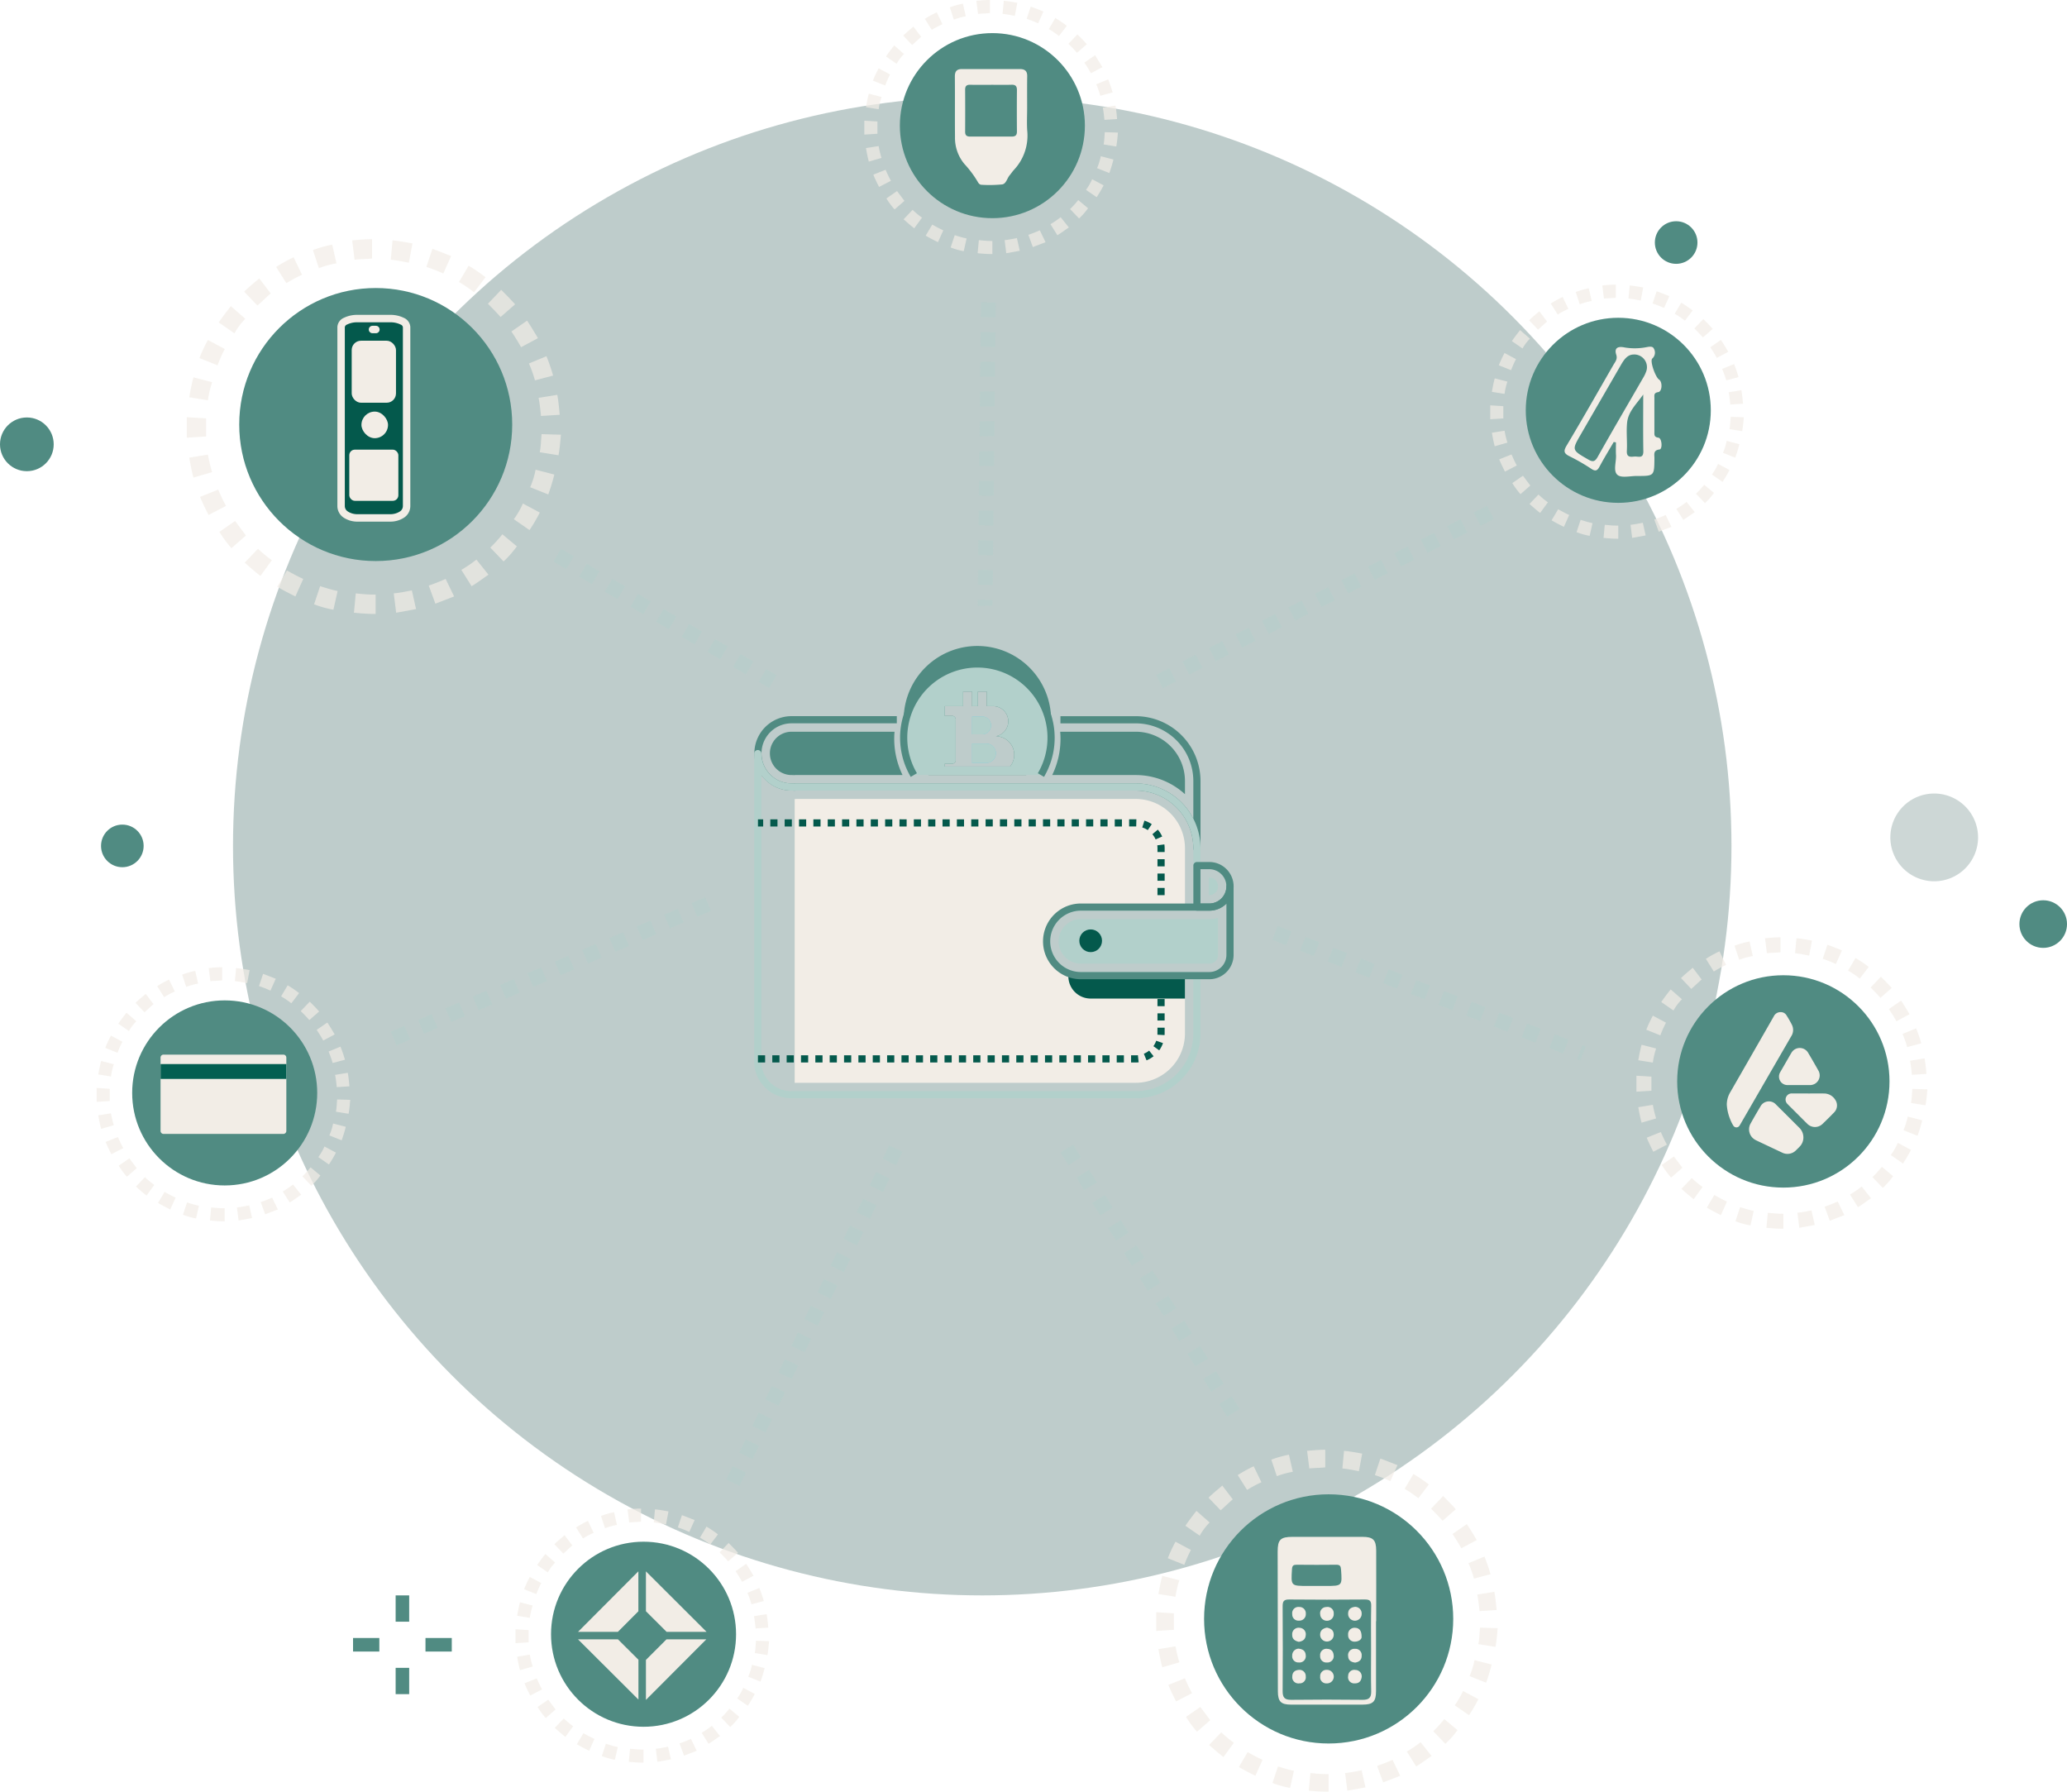 <svg xmlns="http://www.w3.org/2000/svg" width="278.027" height="240.963" viewBox="0 0 278.027 240.963">
  <g id="illustration" transform="translate(-52 -360)">
    <g id="background" transform="translate(0.063 150.001)">
      <circle id="Ellipse_1999" data-name="Ellipse 1999" cx="100.777" cy="100.777" r="100.777" transform="translate(83.279 222.999)" fill="#073b36" opacity="0.26"/>
      <path id="Path_25534" data-name="Path 25534" d="M122.53,21.4a5.9,5.9,0,1,0-5.9-5.9A5.9,5.9,0,0,0,122.53,21.4Z" transform="translate(189.572 307.115)" fill="#073b36" opacity="0.2"/>
      <g id="Group_41131" data-name="Group 41131" transform="translate(57.255 62.5)">
        <g id="Group_40642" data-name="Group 40642" transform="translate(47.898 362.053)">
          <g id="Group_40641" data-name="Group 40641">
            <rect id="Rectangle_7701" data-name="Rectangle 7701" width="1.822" height="3.536" fill="#508b82"/>
          </g>
        </g>
        <g id="Group_40644" data-name="Group 40644" transform="translate(47.898 371.796)">
          <g id="Group_40643" data-name="Group 40643" transform="translate(0 0)">
            <rect id="Rectangle_7702" data-name="Rectangle 7702" width="1.822" height="3.536" fill="#508b82"/>
          </g>
        </g>
        <g id="Group_40646" data-name="Group 40646" transform="translate(51.913 367.782)">
          <g id="Group_40645" data-name="Group 40645">
            <rect id="Rectangle_7703" data-name="Rectangle 7703" width="3.536" height="1.822" fill="#508b82"/>
          </g>
        </g>
        <g id="Group_40648" data-name="Group 40648" transform="translate(42.17 367.782)">
          <g id="Group_40647" data-name="Group 40647">
            <rect id="Rectangle_7704" data-name="Rectangle 7704" width="3.536" height="1.822" fill="#508b82"/>
          </g>
        </g>
      </g>
      <g id="Group_40650" data-name="Group 40650" transform="translate(51.937 266.141)">
        <g id="Group_40649" data-name="Group 40649">
          <circle id="Ellipse_2034" data-name="Ellipse 2034" cx="3.612" cy="3.612" r="3.612" fill="#508b82"/>
        </g>
      </g>
      <g id="Group_40652" data-name="Group 40652" transform="translate(65.527 320.894)">
        <g id="Group_40651" data-name="Group 40651">
          <circle id="Ellipse_2035" data-name="Ellipse 2035" cx="2.865" cy="2.865" r="2.865" fill="#508b82"/>
        </g>
      </g>
      <g id="Group_40656" data-name="Group 40656" transform="translate(323.563 331.07)">
        <g id="Group_40655" data-name="Group 40655">
          <circle id="Ellipse_2037" data-name="Ellipse 2037" cx="3.201" cy="3.201" r="3.201" fill="#508b82"/>
        </g>
      </g>
      <g id="Group_41157" data-name="Group 41157" transform="translate(274.527 239.751)">
        <g id="Group_40651-2" data-name="Group 40651">
          <circle id="Ellipse_2035-2" data-name="Ellipse 2035" cx="2.865" cy="2.865" r="2.865" fill="#508b82"/>
        </g>
      </g>
    </g>
    <g id="Group_54276" data-name="Group 54276" transform="translate(0 -2.037)">
      <g id="illustration-2" data-name="illustration" transform="translate(1.448 132.201)">
        <g id="Group_41681" data-name="Group 41681" transform="translate(-20.189 -13.164)">
          <g id="Group_41669" data-name="Group 41669" transform="translate(52.19 6.438)">
            <g id="Group_41667" data-name="Group 41667" transform="translate(139.589 241.015)">
              <g id="Group_40374" data-name="Group 40374">
                <g id="Group_40373" data-name="Group 40373">
                  <circle id="Ellipse_2028" data-name="Ellipse 2028" cx="12.444" cy="12.444" r="12.444" fill="#508b82"/>
                </g>
              </g>
            </g>
            <g id="Group_41666" data-name="Group 41666" transform="translate(134.81 236.562)" opacity="0.696">
              <path id="Path_28153" data-name="Path 28153" d="M22.555,189.264c-.605,0-1.21-.055-1.815-.11l.165-1.76c.55.055,1.1.11,1.65.11h.165v1.76Zm2.036-.11-.22-1.76c.55-.055,1.1-.165,1.65-.275l.385,1.705Zm-5.722-.275a9.247,9.247,0,0,1-1.76-.5l.55-1.65c.55.165,1.045.33,1.6.44Zm9.3-.55-.605-1.65c.5-.165,1.045-.385,1.54-.605l.77,1.6C29.321,187.889,28.716,188.109,28.166,188.329Zm-12.763-.66c-.55-.275-1.1-.55-1.65-.88l.88-1.485c.5.275.99.55,1.485.77Zm16.064-.935-.935-1.485a12.082,12.082,0,0,0,1.375-.935l1.1,1.375C32.512,186.018,32.017,186.4,31.467,186.734ZM12.212,185.8c-.5-.385-.935-.77-1.43-1.21l1.21-1.265a11.605,11.605,0,0,0,1.265,1.045Zm22.171-1.32-1.21-1.265a11.489,11.489,0,0,0,1.1-1.21l1.32,1.1A9.425,9.425,0,0,1,34.383,184.478Zm-24.812-1.21a10.4,10.4,0,0,1-1.1-1.485l1.43-.99.99,1.32Zm27.177-1.65-1.43-.99a7.425,7.425,0,0,0,.825-1.43l1.54.825A15.158,15.158,0,0,1,36.748,181.617ZM7.481,180.242c-.275-.55-.55-1.1-.77-1.65l1.65-.66c.22.5.44.99.715,1.485Zm30.973-1.871-1.65-.66a7.684,7.684,0,0,0,.5-1.6l1.705.44A17.493,17.493,0,0,1,38.454,178.371Zm-32.349-1.54c-.165-.605-.275-1.21-.385-1.815l1.705-.275a13.533,13.533,0,0,0,.385,1.6ZM39.389,174.8l-1.705-.275c.11-.55.11-1.1.165-1.65l1.76.055C39.554,173.585,39.5,174.19,39.389,174.8ZM5.5,173.2v-1.871l1.76.11v1.65Zm32.294-1.981c-.055-.55-.11-1.1-.22-1.65l1.705-.275c.11.605.165,1.21.22,1.816Zm-30.368-1.43-1.705-.275c.11-.605.22-1.21.385-1.816l1.705.44A8.954,8.954,0,0,0,7.426,169.789Zm29.818-1.815a12.7,12.7,0,0,0-.55-1.54l1.6-.66a16.536,16.536,0,0,1,.605,1.76ZM8.306,166.6l-1.65-.66a15.133,15.133,0,0,1,.77-1.65l1.54.825A12.14,12.14,0,0,0,8.306,166.6Zm27.673-1.65c-.275-.5-.55-.935-.88-1.43l1.43-.99c.33.5.66,1.045.99,1.6ZM9.846,163.682l-1.43-.99c.33-.5.715-.99,1.1-1.485l1.32,1.155A5.923,5.923,0,0,0,9.846,163.682ZM34.108,162.2c-.385-.44-.77-.825-1.155-1.21l1.21-1.265c.44.44.88.88,1.265,1.32Zm-22.171-1.045-1.21-1.265c.44-.44.935-.825,1.375-1.21l1.045,1.375C12.762,160.381,12.377,160.767,11.937,161.152Zm19.75-1.21a12.078,12.078,0,0,0-1.375-.935l.88-1.485a15.132,15.132,0,0,1,1.54,1.045Zm-17.11-.825-.935-1.485a14.815,14.815,0,0,1,1.6-.88l.77,1.6A11.817,11.817,0,0,0,14.577,159.116Zm14.3-.88a12.811,12.811,0,0,0-1.54-.605l.55-1.65c.605.22,1.155.44,1.705.66Zm-11.333-.5L17,156.09a10.539,10.539,0,0,1,1.76-.5l.385,1.705A8.629,8.629,0,0,0,17.548,157.741Zm8.2-.5c-.55-.11-1.1-.22-1.65-.275l.165-1.76c.605.055,1.21.165,1.815.275Zm-4.951-.275-.22-1.76c.605-.055,1.21-.11,1.815-.11v1.76C21.894,156.915,21.344,156.915,20.794,156.971Z" transform="translate(-5.5 -155.1)" fill="#f2ede6"/>
            </g>
          </g>
          <path id="trezor" d="M14.128,145.3c0,1.011-.056,2.026.011,3.033a6.73,6.73,0,0,1-1.8,5.3c-.2.219-.365.478-.56.707-.35.411-.466,1.149-1.006,1.233A17.472,17.472,0,0,1,8,155.624c-.279,0-.432-.238-.546-.448a14.109,14.109,0,0,0-1.768-2.356,5.465,5.465,0,0,1-1.262-3.637c-.025-2.705.005-5.411-.018-8.116-.006-.693.254-1.01.954-1.007q3.894.014,7.789,0c.682,0,1,.269.987.978-.025,1.421-.007,2.842-.008,4.263m-4.875-3.121c-.928,0-1.856.018-2.784-.007-.5-.013-.685.189-.682.673q.017,2.824,0,5.649c0,.456.2.642.635.642q2.825-.006,5.65,0c.476,0,.687-.181.682-.68q-.024-2.783,0-5.567c0-.522-.184-.736-.721-.719-.927.029-1.856.008-2.784.008" transform="translate(194.771 112.227)" fill="#f2ede6"/>
        </g>
        <g id="Group_41683" data-name="Group 41683" transform="translate(38 -10.881)">
          <g id="Group_41682" data-name="Group 41682" transform="translate(26 36)">
            <g id="Group_41669-2" data-name="Group 41669" transform="translate(52.19 6.438)">
              <g id="Group_41667-2" data-name="Group 41667" transform="translate(139.589 241.015)">
                <g id="Group_40374-2" data-name="Group 40374">
                  <g id="Group_40373-2" data-name="Group 40373">
                    <circle id="Ellipse_2028-2" data-name="Ellipse 2028" cx="12.444" cy="12.444" r="12.444" fill="#508b82"/>
                  </g>
                </g>
              </g>
              <g id="Group_41666-2" data-name="Group 41666" transform="translate(134.81 236.562)" opacity="0.696">
                <path id="Path_28153-2" data-name="Path 28153" d="M22.555,189.264c-.605,0-1.21-.055-1.815-.11l.165-1.76c.55.055,1.1.11,1.65.11h.165v1.76Zm2.036-.11-.22-1.76c.55-.055,1.1-.165,1.65-.275l.385,1.705Zm-5.722-.275a9.247,9.247,0,0,1-1.76-.5l.55-1.65c.55.165,1.045.33,1.6.44Zm9.3-.55-.605-1.65c.5-.165,1.045-.385,1.54-.605l.77,1.6C29.321,187.889,28.716,188.109,28.166,188.329Zm-12.763-.66c-.55-.275-1.1-.55-1.65-.88l.88-1.485c.5.275.99.55,1.485.77Zm16.064-.935-.935-1.485a12.082,12.082,0,0,0,1.375-.935l1.1,1.375C32.512,186.018,32.017,186.4,31.467,186.734ZM12.212,185.8c-.5-.385-.935-.77-1.43-1.21l1.21-1.265a11.605,11.605,0,0,0,1.265,1.045Zm22.171-1.32-1.21-1.265a11.489,11.489,0,0,0,1.1-1.21l1.32,1.1A9.425,9.425,0,0,1,34.383,184.478Zm-24.812-1.21a10.4,10.4,0,0,1-1.1-1.485l1.43-.99.99,1.32Zm27.177-1.65-1.43-.99a7.425,7.425,0,0,0,.825-1.43l1.54.825A15.158,15.158,0,0,1,36.748,181.617ZM7.481,180.242c-.275-.55-.55-1.1-.77-1.65l1.65-.66c.22.5.44.99.715,1.485Zm30.973-1.871-1.65-.66a7.684,7.684,0,0,0,.5-1.6l1.705.44A17.493,17.493,0,0,1,38.454,178.371Zm-32.349-1.54c-.165-.605-.275-1.21-.385-1.815l1.705-.275a13.533,13.533,0,0,0,.385,1.6ZM39.389,174.8l-1.705-.275c.11-.55.11-1.1.165-1.65l1.76.055C39.554,173.585,39.5,174.19,39.389,174.8ZM5.5,173.2v-1.871l1.76.11v1.65Zm32.294-1.981c-.055-.55-.11-1.1-.22-1.65l1.705-.275c.11.605.165,1.21.22,1.816Zm-30.368-1.43-1.705-.275c.11-.605.22-1.21.385-1.816l1.705.44A8.954,8.954,0,0,0,7.426,169.789Zm29.818-1.815a12.7,12.7,0,0,0-.55-1.54l1.6-.66a16.536,16.536,0,0,1,.605,1.76ZM8.306,166.6l-1.65-.66a15.133,15.133,0,0,1,.77-1.65l1.54.825A12.14,12.14,0,0,0,8.306,166.6Zm27.673-1.65c-.275-.5-.55-.935-.88-1.43l1.43-.99c.33.5.66,1.045.99,1.6ZM9.846,163.682l-1.43-.99c.33-.5.715-.99,1.1-1.485l1.32,1.155A5.923,5.923,0,0,0,9.846,163.682ZM34.108,162.2c-.385-.44-.77-.825-1.155-1.21l1.21-1.265c.44.44.88.88,1.265,1.32Zm-22.171-1.045-1.21-1.265c.44-.44.935-.825,1.375-1.21l1.045,1.375C12.762,160.381,12.377,160.767,11.937,161.152Zm19.75-1.21a12.078,12.078,0,0,0-1.375-.935l.88-1.485a15.132,15.132,0,0,1,1.54,1.045Zm-17.11-.825-.935-1.485a14.815,14.815,0,0,1,1.6-.88l.77,1.6A11.817,11.817,0,0,0,14.577,159.116Zm14.3-.88a12.811,12.811,0,0,0-1.54-.605l.55-1.65c.605.22,1.155.44,1.705.66Zm-11.333-.5L17,156.09a10.539,10.539,0,0,1,1.76-.5l.385,1.705A8.629,8.629,0,0,0,17.548,157.741Zm8.2-.5c-.55-.11-1.1-.22-1.65-.275l.165-1.76c.605.055,1.21.165,1.815.275Zm-4.951-.275-.22-1.76c.605-.055,1.21-.11,1.815-.11v1.76C21.894,156.915,21.344,156.915,20.794,156.971Z" transform="translate(-5.5 -155.1)" fill="#f2ede6"/>
              </g>
            </g>
          </g>
          <path id="ledger" d="M104.763,77.332c-.634,1.092-1.3,2.17-1.892,3.283-.293.548-.529.716-1.117.325a26.665,26.665,0,0,0-2.916-1.682c-.739-.366-.88-.659-.415-1.437,2.144-3.589,4.21-7.225,6.294-10.849.239-.415.585-.775.39-1.372-.309-.941.251-1.151,1.04-1a8.081,8.081,0,0,0,2.841.01c.384-.063.995-.243,1.166.149a1.059,1.059,0,0,1-.2,1.344c-.36.316.423,2.515.905,2.827s.433,1.611-.107,1.693c-.621.095-.515.438-.516.8-.005,1.512,0,3.024,0,4.536,0,.386-.058.714.545.792.468.06.574,1.531.146,1.584-.877.107-.684.663-.688,1.171-.018,2.4-.016,2.4-2.385,2.393-.887,0-2.066.3-2.583-.145-.614-.53-.146-1.744-.2-2.66-.034-.57-.006-1.144-.006-1.716l-.3-.045m2.649-11.766c-.806.017-1.26.677-1.678,1.4q-2.7,4.674-5.4,9.342c-1.223,2.119-1.206,2.1.956,3.35.617.357.917.384,1.317-.327,2.007-3.574,4.085-7.108,6.131-10.661a4.488,4.488,0,0,0,.433-.945,1.708,1.708,0,0,0-1.757-2.162m1.317,5.379c-.839,1.213-2.011,2.261-2.165,3.76-.13,1.262.032,2.551-.037,3.823-.049.89.489.808,1.025.761.493-.044,1.209.333,1.191-.715-.043-2.542-.014-5.086-.014-7.629" transform="translate(124.845 222.828)" fill="#f2ede6"/>
        </g>
        <g id="Group_41686" data-name="Group 41686" transform="translate(-102.448 72.918)">
          <g id="Group_41685" data-name="Group 41685">
            <g id="Group_41684" data-name="Group 41684" transform="translate(-47 8)">
              <g id="Group_41682-2" data-name="Group 41682" transform="translate(26 36)">
                <g id="Group_41669-3" data-name="Group 41669" transform="translate(52.19 6.438)">
                  <g id="Group_41667-3" data-name="Group 41667" transform="translate(139.589 241.015)">
                    <g id="Group_40374-3" data-name="Group 40374">
                      <g id="Group_40373-3" data-name="Group 40373">
                        <circle id="Ellipse_2028-3" data-name="Ellipse 2028" cx="12.444" cy="12.444" r="12.444" fill="#508b82"/>
                      </g>
                    </g>
                  </g>
                  <g id="Group_41666-3" data-name="Group 41666" transform="translate(134.81 236.562)" opacity="0.696">
                    <path id="Path_28153-3" data-name="Path 28153" d="M22.555,189.264c-.605,0-1.21-.055-1.815-.11l.165-1.76c.55.055,1.1.11,1.65.11h.165v1.76Zm2.036-.11-.22-1.76c.55-.055,1.1-.165,1.65-.275l.385,1.705Zm-5.722-.275a9.247,9.247,0,0,1-1.76-.5l.55-1.65c.55.165,1.045.33,1.6.44Zm9.3-.55-.605-1.65c.5-.165,1.045-.385,1.54-.605l.77,1.6C29.321,187.889,28.716,188.109,28.166,188.329Zm-12.763-.66c-.55-.275-1.1-.55-1.65-.88l.88-1.485c.5.275.99.55,1.485.77Zm16.064-.935-.935-1.485a12.082,12.082,0,0,0,1.375-.935l1.1,1.375C32.512,186.018,32.017,186.4,31.467,186.734ZM12.212,185.8c-.5-.385-.935-.77-1.43-1.21l1.21-1.265a11.605,11.605,0,0,0,1.265,1.045Zm22.171-1.32-1.21-1.265a11.489,11.489,0,0,0,1.1-1.21l1.32,1.1A9.425,9.425,0,0,1,34.383,184.478Zm-24.812-1.21a10.4,10.4,0,0,1-1.1-1.485l1.43-.99.99,1.32Zm27.177-1.65-1.43-.99a7.425,7.425,0,0,0,.825-1.43l1.54.825A15.158,15.158,0,0,1,36.748,181.617ZM7.481,180.242c-.275-.55-.55-1.1-.77-1.65l1.65-.66c.22.5.44.99.715,1.485Zm30.973-1.871-1.65-.66a7.684,7.684,0,0,0,.5-1.6l1.705.44A17.493,17.493,0,0,1,38.454,178.371Zm-32.349-1.54c-.165-.605-.275-1.21-.385-1.815l1.705-.275a13.533,13.533,0,0,0,.385,1.6ZM39.389,174.8l-1.705-.275c.11-.55.11-1.1.165-1.65l1.76.055C39.554,173.585,39.5,174.19,39.389,174.8ZM5.5,173.2v-1.871l1.76.11v1.65Zm32.294-1.981c-.055-.55-.11-1.1-.22-1.65l1.705-.275c.11.605.165,1.21.22,1.816Zm-30.368-1.43-1.705-.275c.11-.605.22-1.21.385-1.816l1.705.44A8.954,8.954,0,0,0,7.426,169.789Zm29.818-1.815a12.7,12.7,0,0,0-.55-1.54l1.6-.66a16.536,16.536,0,0,1,.605,1.76ZM8.306,166.6l-1.65-.66a15.133,15.133,0,0,1,.77-1.65l1.54.825A12.14,12.14,0,0,0,8.306,166.6Zm27.673-1.65c-.275-.5-.55-.935-.88-1.43l1.43-.99c.33.5.66,1.045.99,1.6ZM9.846,163.682l-1.43-.99c.33-.5.715-.99,1.1-1.485l1.32,1.155A5.923,5.923,0,0,0,9.846,163.682ZM34.108,162.2c-.385-.44-.77-.825-1.155-1.21l1.21-1.265c.44.44.88.88,1.265,1.32Zm-22.171-1.045-1.21-1.265c.44-.44.935-.825,1.375-1.21l1.045,1.375C12.762,160.381,12.377,160.767,11.937,161.152Zm19.75-1.21a12.078,12.078,0,0,0-1.375-.935l.88-1.485a15.132,15.132,0,0,1,1.54,1.045Zm-17.11-.825-.935-1.485a14.815,14.815,0,0,1,1.6-.88l.77,1.6A11.817,11.817,0,0,0,14.577,159.116Zm14.3-.88a12.811,12.811,0,0,0-1.54-.605l.55-1.65c.605.22,1.155.44,1.705.66Zm-11.333-.5L17,156.09a10.539,10.539,0,0,1,1.76-.5l.385,1.705A8.629,8.629,0,0,0,17.548,157.741Zm8.2-.5c-.55-.11-1.1-.22-1.65-.275l.165-1.76c.605.055,1.21.165,1.815.275Zm-4.951-.275-.22-1.76c.605-.055,1.21-.11,1.815-.11v1.76C21.894,156.915,21.344,156.915,20.794,156.971Z" transform="translate(-5.5 -155.1)" fill="#f2ede6"/>
                  </g>
                </g>
              </g>
            </g>
            <g id="tapsigner" transform="translate(174.6 298.751)">
              <path id="Path_27307" data-name="Path 27307" d="M16.654,10.8H.535a.4.4,0,0,1-.4-.4V.535a.4.4,0,0,1,.4-.4H16.654a.4.4,0,0,1,.4.4v9.872A.4.4,0,0,1,16.654,10.8Z" transform="translate(-0.14 -0.14)" fill="#f2ede6"/>
              <path id="Path_28304" data-name="Path 28304" d="M0,0H16.909" transform="translate(0 2.265)" fill="none" stroke="#035f51" stroke-width="2"/>
            </g>
          </g>
        </g>
        <g id="Group_41690" data-name="Group 41690" transform="translate(5.037 99.717)">
          <g id="Group_41684-2" data-name="Group 41684" transform="translate(-11.963 46.082)">
            <g id="Group_41682-3" data-name="Group 41682" transform="translate(213 279)">
              <g id="Group_41669-4" data-name="Group 41669">
                <g id="Group_41667-4" data-name="Group 41667" transform="translate(6.436 5.996)">
                  <g id="Group_40374-4" data-name="Group 40374">
                    <g id="Group_40373-4" data-name="Group 40373">
                      <circle id="Ellipse_2028-4" data-name="Ellipse 2028" cx="16.756" cy="16.756" r="16.756" fill="#508b82"/>
                    </g>
                  </g>
                </g>
                <g id="Group_41666-4" data-name="Group 41666" transform="translate(0 0)" opacity="0.696">
                  <path id="Path_28153-4" data-name="Path 28153" d="M28.463,201.1c-.815,0-1.63-.074-2.444-.148l.222-2.37c.741.074,1.481.148,2.222.148h.222v2.37Zm2.741-.148-.3-2.37c.741-.074,1.481-.222,2.222-.37l.519,2.3Zm-7.7-.37a12.45,12.45,0,0,1-2.37-.667l.741-2.222c.741.222,1.407.444,2.148.593Zm12.519-.741-.815-2.222c.667-.222,1.407-.519,2.074-.815l1.037,2.148C37.574,199.248,36.759,199.545,36.019,199.841Zm-17.185-.889c-.741-.37-1.481-.741-2.222-1.185l1.185-2c.667.37,1.333.741,2,1.037Zm21.63-1.259-1.259-2a16.266,16.266,0,0,0,1.852-1.259l1.481,1.852C41.87,196.73,41.2,197.248,40.463,197.693Zm-25.926-1.259c-.667-.519-1.259-1.037-1.926-1.63l1.63-1.7a15.625,15.625,0,0,0,1.7,1.407Zm29.852-1.778-1.63-1.7a15.47,15.47,0,0,0,1.481-1.63l1.778,1.481A12.691,12.691,0,0,1,44.389,194.656Zm-33.407-1.63a14,14,0,0,1-1.481-2l1.926-1.333,1.333,1.778ZM47.574,190.8l-1.926-1.333a10,10,0,0,0,1.111-1.926l2.074,1.111A20.411,20.411,0,0,1,47.574,190.8ZM8.167,188.952c-.37-.741-.741-1.481-1.037-2.222l2.222-.889c.3.667.593,1.333.963,2Zm41.7-2.519-2.222-.889a10.346,10.346,0,0,0,.667-2.148l2.3.593A23.552,23.552,0,0,1,49.87,186.433ZM6.315,184.359c-.222-.815-.37-1.63-.519-2.444l2.3-.37a18.221,18.221,0,0,0,.519,2.148Zm44.815-2.741-2.3-.37c.148-.741.148-1.481.222-2.222l2.37.074C51.352,179.989,51.278,180.8,51.13,181.619ZM5.5,179.47v-2.519l2.37.148v2.222ZM48.982,176.8c-.074-.741-.148-1.481-.3-2.222l2.3-.37c.148.815.222,1.63.3,2.444ZM8.093,174.878l-2.3-.37c.148-.815.3-1.63.519-2.444l2.3.593A12.056,12.056,0,0,0,8.093,174.878Zm40.148-2.444a17.094,17.094,0,0,0-.741-2.074l2.148-.889a22.265,22.265,0,0,1,.815,2.37ZM9.278,170.581l-2.222-.889a20.376,20.376,0,0,1,1.037-2.222l2.074,1.111A16.344,16.344,0,0,0,9.278,170.581Zm37.259-2.222c-.37-.667-.741-1.259-1.185-1.926l1.926-1.333c.444.667.889,1.407,1.333,2.148Zm-35.185-1.7-1.926-1.333c.444-.667.963-1.333,1.481-2l1.778,1.556A7.975,7.975,0,0,0,11.352,166.656Zm32.667-2c-.519-.593-1.037-1.111-1.556-1.63l1.63-1.7c.593.593,1.185,1.185,1.7,1.778Zm-29.852-1.407-1.63-1.7c.593-.593,1.259-1.111,1.852-1.63l1.407,1.852C15.278,162.211,14.759,162.73,14.167,163.248Zm26.593-1.63a16.263,16.263,0,0,0-1.852-1.259l1.185-2a20.374,20.374,0,0,1,2.074,1.407Zm-23.037-1.111-1.259-2a19.947,19.947,0,0,1,2.148-1.185l1.037,2.148A15.909,15.909,0,0,0,17.722,160.507Zm19.259-1.185a17.25,17.25,0,0,0-2.074-.815l.741-2.222c.815.3,1.556.593,2.3.889Zm-15.259-.667-.741-2.222a14.19,14.19,0,0,1,2.37-.667l.519,2.3A11.617,11.617,0,0,0,21.722,158.656Zm11.037-.667c-.741-.148-1.481-.3-2.222-.37l.222-2.37c.815.074,1.63.222,2.444.37Zm-6.667-.37-.3-2.37c.815-.074,1.63-.148,2.444-.148v2.37C27.574,157.544,26.833,157.544,26.093,157.619Z" transform="translate(-5.5 -155.1)" fill="#f2ede6"/>
                </g>
              </g>
            </g>
          </g>
          <g id="coldcard" transform="translate(217.369 336.8)">
            <path id="Path_25656" data-name="Path 25656" d="M13.232,11.341c0,3.129,0,6.259,0,9.388,0,1.441-.4,1.831-1.83,1.833q-4.805.005-9.61,0c-1.348,0-1.758-.413-1.762-1.79Q.006,11.383,0,2C0,.36.378,0,2.024,0q4.695,0,9.389,0c1.416,0,1.835.4,1.842,1.841.016,3.166,0,6.332,0,9.5h-.027m-.661,3.8c0-1.95-.029-3.9.015-5.848.015-.685-.194-.875-.871-.869-3.384.032-6.769.038-10.152,0-.774-.01-.894.285-.889.962q.042,5.682,0,11.365c-.007.847.265,1.176,1.145,1.165q4.8-.057,9.6,0c.857.01,1.185-.275,1.165-1.145-.044-1.875-.013-3.751-.014-5.627M5.144,6.6H6.468c2.231,0,2.216,0,2.057-2.211-.033-.462-.151-.644-.637-.638-1.765.022-3.532.017-5.3,0-.441,0-.628.078-.661.593C1.787,6.6,1.765,6.6,4.04,6.6h1.1" transform="translate(0 0)" fill="#f2ede6"/>
            <path id="Path_25657" data-name="Path 25657" d="M9.734,57.166c-.531-.123-.907-.379-.891-.965a.864.864,0,0,1,1-.921.861.861,0,0,1,.821.992c-.037.584-.422.812-.93.894" transform="translate(-6.887 -43.048)" fill="#f2ede6"/>
            <path id="Path_25658" data-name="Path 25658" d="M44.675,56.56c-.012.263-.374.578-.9.581a.844.844,0,0,1-.908-.9.86.86,0,0,1,.963-.958c.516.027.873.369.845,1.279" transform="translate(-33.385 -43.05)" fill="#f2ede6"/>
            <path id="Path_25659" data-name="Path 25659" d="M43.807,69.924c-.523-.06-.925-.275-.949-.864a.849.849,0,0,1,.92-.988.834.834,0,0,1,.9.9c.018.586-.329.854-.866.95" transform="translate(-33.376 -53.013)" fill="#f2ede6"/>
            <path id="Path_25660" data-name="Path 25660" d="M10.688,43.544a.859.859,0,0,1-.894.917.831.831,0,0,1-.931-.868.841.841,0,0,1,.936-.97.856.856,0,0,1,.89.921" transform="translate(-6.901 -33.194)" fill="#f2ede6"/>
            <path id="Path_25661" data-name="Path 25661" d="M27.69,69.037a.85.85,0,0,1-.928.863.828.828,0,0,1-.9-.9.843.843,0,0,1,.974-.934c.567.03.836.4.85.974" transform="translate(-20.145 -53.004)" fill="#f2ede6"/>
            <path id="Path_25662" data-name="Path 25662" d="M9.688,67.963c.6.053.959.314.989.887a.844.844,0,0,1-.938.969.824.824,0,0,1-.88-.913.9.9,0,0,1,.828-.942" transform="translate(-6.9 -52.929)" fill="#f2ede6"/>
            <path id="Path_25663" data-name="Path 25663" d="M26.8,44.5a.893.893,0,0,1-.949-.864.825.825,0,0,1,.807-.979.838.838,0,0,1,1.011.886.893.893,0,0,1-.87.957" transform="translate(-20.127 -33.217)" fill="#f2ede6"/>
            <path id="Path_25664" data-name="Path 25664" d="M43.766,42.548a.881.881,0,0,1,.911.9.912.912,0,1,1-1.822.022c0-.574.353-.852.911-.918" transform="translate(-33.376 -33.136)" fill="#f2ede6"/>
            <path id="Path_25665" data-name="Path 25665" d="M26.747,55.185c.519.1.9.339.915.92a.913.913,0,1,1-1.825.014c.013-.581.385-.832.91-.934" transform="translate(-20.121 -42.977)" fill="#f2ede6"/>
            <path id="Path_25666" data-name="Path 25666" d="M26.765,80.858a.91.91,0,1,1-.041,1.818.818.818,0,0,1-.86-.925.839.839,0,0,1,.9-.893" transform="translate(-20.143 -62.971)" fill="#f2ede6"/>
            <path id="Path_25667" data-name="Path 25667" d="M44.7,81.793c-.064.6-.36.923-.929.914a.83.83,0,0,1-.9-.991.817.817,0,0,1,.963-.813.851.851,0,0,1,.861.89" transform="translate(-33.387 -63.004)" fill="#f2ede6"/>
            <path id="Path_25668" data-name="Path 25668" d="M9.8,80.868a.833.833,0,0,1,.895.881.817.817,0,0,1-.847.932.829.829,0,0,1-.962-.926c.006-.571.343-.852.914-.887" transform="translate(-6.916 -62.979)" fill="#f2ede6"/>
          </g>
        </g>
        <g id="Group_41691" data-name="Group 41691" transform="translate(-7.822 -39)">
          <g id="Group_41687" data-name="Group 41687" transform="translate(-129.5 22)">
            <g id="Group_41682-4" data-name="Group 41682" transform="translate(213 279)">
              <g id="Group_41669-5" data-name="Group 41669">
                <g id="Group_41667-5" data-name="Group 41667" transform="translate(7.052 6.57)">
                  <g id="Group_40374-5" data-name="Group 40374">
                    <g id="Group_40373-5" data-name="Group 40373">
                      <circle id="Ellipse_2028-5" data-name="Ellipse 2028" cx="18.359" cy="18.359" r="18.359" fill="#508b82"/>
                    </g>
                  </g>
                </g>
                <g id="Group_41666-5" data-name="Group 41666" transform="translate(0)" opacity="0.696">
                  <path id="Path_28153-5" data-name="Path 28153" d="M30.661,205.5c-.893,0-1.786-.081-2.678-.162l.243-2.6c.812.081,1.623.162,2.435.162H30.9v2.6Zm3-.162-.325-2.6c.812-.081,1.623-.243,2.435-.406l.568,2.516Zm-8.441-.406a13.641,13.641,0,0,1-2.6-.73l.812-2.435c.812.243,1.542.487,2.354.649Zm13.717-.812-.893-2.435c.73-.244,1.542-.568,2.273-.893l1.136,2.354C40.644,203.474,39.751,203.8,38.939,204.123Zm-18.83-.974c-.812-.406-1.623-.812-2.435-1.3l1.3-2.191c.73.406,1.461.812,2.191,1.136Zm23.7-1.38-1.38-2.191a17.822,17.822,0,0,0,2.029-1.38l1.623,2.029C45.351,200.714,44.621,201.282,43.809,201.769ZM15.4,200.389c-.73-.568-1.38-1.136-2.11-1.786l1.786-1.867a17.123,17.123,0,0,0,1.867,1.542Zm32.709-1.948-1.786-1.867a16.953,16.953,0,0,0,1.623-1.786l1.948,1.623A13.906,13.906,0,0,1,48.111,198.441Zm-36.6-1.786a15.343,15.343,0,0,1-1.623-2.191L11.993,193l1.461,1.948ZM51.6,194.221l-2.11-1.461a10.954,10.954,0,0,0,1.217-2.11l2.273,1.217A22.364,22.364,0,0,1,51.6,194.221ZM8.422,192.192c-.406-.812-.812-1.623-1.136-2.435l2.435-.974c.325.73.649,1.461,1.055,2.191Zm45.7-2.76-2.435-.974a11.337,11.337,0,0,0,.73-2.354l2.516.649A25.8,25.8,0,0,1,54.117,189.432ZM6.393,187.16c-.243-.893-.406-1.786-.568-2.678l2.516-.406a19.966,19.966,0,0,0,.568,2.354Zm49.1-3-2.516-.406c.162-.812.162-1.623.243-2.435l2.6.081C55.74,182.371,55.659,183.264,55.5,184.157ZM5.5,181.8v-2.76l2.6.162v2.435Zm47.643-2.922c-.081-.812-.162-1.623-.325-2.435l2.516-.406c.162.893.243,1.786.325,2.678Zm-44.8-2.11-2.516-.406c.162-.893.325-1.786.568-2.678l2.516.649A13.21,13.21,0,0,0,8.341,176.771Zm43.991-2.678a18.728,18.728,0,0,0-.812-2.273l2.354-.974a24.4,24.4,0,0,1,.893,2.6ZM9.639,172.063,7.2,171.089a22.329,22.329,0,0,1,1.136-2.435l2.273,1.217A17.912,17.912,0,0,0,9.639,172.063Zm40.825-2.435c-.406-.73-.812-1.38-1.3-2.11l2.11-1.461c.487.73.974,1.542,1.461,2.354Zm-38.553-1.867L9.8,166.3c.487-.73,1.055-1.461,1.623-2.191l1.948,1.7A8.738,8.738,0,0,0,11.912,167.762Zm35.793-2.191c-.568-.649-1.136-1.217-1.7-1.786l1.786-1.867c.649.649,1.3,1.3,1.867,1.948ZM15,164.028l-1.786-1.867c.649-.649,1.38-1.217,2.029-1.786l1.542,2.029C16.214,162.892,15.645,163.46,15,164.028Zm29.138-1.786a17.818,17.818,0,0,0-2.029-1.38l1.3-2.191a22.325,22.325,0,0,1,2.273,1.542Zm-25.242-1.217-1.38-2.191a21.861,21.861,0,0,1,2.354-1.3L21,159.889A17.433,17.433,0,0,0,18.892,161.025Zm21.1-1.3a18.9,18.9,0,0,0-2.273-.893l.812-2.435c.893.325,1.7.649,2.516.974ZM23.275,159l-.812-2.435a15.549,15.549,0,0,1,2.6-.73l.568,2.516A12.732,12.732,0,0,0,23.275,159Zm12.093-.73c-.812-.162-1.623-.325-2.435-.406l.243-2.6c.893.081,1.786.243,2.678.406Zm-7.3-.406-.325-2.6c.893-.081,1.786-.162,2.678-.162v2.6C29.687,157.778,28.875,157.778,28.063,157.86Z" transform="translate(-5.5 -155.1)" fill="#f2ede6"/>
                </g>
              </g>
            </g>
          </g>
          <g id="Group_41155" data-name="Group 41155" transform="translate(104.254 311.68)">
            <path id="Path_28305" data-name="Path 28305" d="M1.5,2.147a.932.932,0,0,1,.592-.8A3.536,3.536,0,0,1,3.724,1H8.088a3.536,3.536,0,0,1,1.632.352.932.932,0,0,1,.592.8V26.2a1.371,1.371,0,0,1-.642,1.166,2.834,2.834,0,0,1-1.582.44H3.724a2.834,2.834,0,0,1-1.582-.44A1.371,1.371,0,0,1,1.5,26.2Z" transform="translate(-1.5 -1)" fill="#04594c" stroke="#f2ede6" stroke-width="1"/>
            <rect id="Rectangle_7781" data-name="Rectangle 7781" width="6.601" height="6.885" rx="0.75" transform="translate(1.102 17.625)" fill="#f2ede6"/>
            <rect id="Rectangle_7794" data-name="Rectangle 7794" width="3.574" height="3.574" rx="1.787" transform="translate(2.737 12.509)" fill="#f2ede6"/>
            <rect id="Rectangle_7796" data-name="Rectangle 7796" width="5.957" height="8.339" rx="1.25" transform="translate(1.426 2.978)" fill="#f2ede6"/>
            <line id="Line_828" data-name="Line 828" x2="0.459" transform="translate(4.223 1.469)" fill="none" stroke="#f2ede6" stroke-linecap="round" stroke-linejoin="round" stroke-width="1"/>
          </g>
        </g>
        <g id="Group_41692" data-name="Group 41692" transform="translate(134.716 1.881)">
          <g id="Group_41688" data-name="Group 41688" transform="translate(-77.054 75)">
            <g id="Group_41682-5" data-name="Group 41682" transform="translate(213 279)">
              <g id="Group_41669-6" data-name="Group 41669">
                <g id="Group_41667-6" data-name="Group 41667" transform="translate(5.484 5.109)">
                  <g id="Group_40374-6" data-name="Group 40374">
                    <g id="Group_40373-6" data-name="Group 40373">
                      <circle id="Ellipse_2028-6" data-name="Ellipse 2028" cx="14.279" cy="14.279" r="14.279" fill="#508b82"/>
                    </g>
                  </g>
                </g>
                <g id="Group_41666-6" data-name="Group 41666" transform="translate(0 0)" opacity="0.696">
                  <path id="Path_28153-6" data-name="Path 28153" d="M25.069,194.3c-.694,0-1.389-.063-2.083-.126l.189-2.02c.631.063,1.263.126,1.894.126h.189v2.02Zm2.336-.126-.253-2.02c.631-.063,1.263-.189,1.894-.316l.442,1.957Zm-6.565-.316a10.611,10.611,0,0,1-2.02-.568l.631-1.894c.631.189,1.2.379,1.831.505Zm10.668-.631-.694-1.894c.568-.189,1.2-.442,1.768-.694l.884,1.831C32.833,192.723,32.139,192.975,31.508,193.228Zm-14.645-.758c-.631-.316-1.263-.631-1.894-1.01l1.01-1.7c.568.316,1.136.631,1.7.884ZM35.3,191.4l-1.073-1.7A13.861,13.861,0,0,0,35.8,188.62l1.263,1.578C36.495,190.577,35.927,191.019,35.3,191.4ZM13.2,190.324c-.568-.442-1.073-.884-1.641-1.389l1.389-1.452a13.316,13.316,0,0,0,1.452,1.2Zm25.44-1.515-1.389-1.452a13.182,13.182,0,0,0,1.263-1.389l1.515,1.263A10.815,10.815,0,0,1,38.641,188.809Zm-28.47-1.389a11.933,11.933,0,0,1-1.263-1.7l1.641-1.136,1.136,1.515Zm31.184-1.894-1.641-1.136a8.519,8.519,0,0,0,.947-1.641l1.768.947A17.393,17.393,0,0,1,41.355,185.527ZM7.773,183.948c-.316-.631-.631-1.263-.884-1.894l1.894-.758c.253.568.505,1.136.821,1.7Zm35.54-2.146-1.894-.757a8.817,8.817,0,0,0,.568-1.831l1.957.505A20.071,20.071,0,0,1,43.312,181.8ZM6.194,180.035c-.189-.694-.316-1.389-.442-2.083l1.957-.316a15.529,15.529,0,0,0,.442,1.831ZM44.385,177.7l-1.957-.316c.126-.631.126-1.263.189-1.894l2.02.063C44.575,176.31,44.512,177,44.385,177.7ZM5.5,175.868v-2.146l2.02.126v1.894ZM42.555,173.6c-.063-.631-.126-1.263-.252-1.894l1.957-.316c.126.694.189,1.389.253,2.083ZM7.709,171.955l-1.957-.316c.126-.694.253-1.389.442-2.083l1.957.505A10.274,10.274,0,0,0,7.709,171.955Zm34.214-2.083a14.567,14.567,0,0,0-.631-1.768l1.831-.758a18.974,18.974,0,0,1,.694,2.02Zm-33.2-1.578-1.894-.758a17.365,17.365,0,0,1,.884-1.894l1.768.947A13.929,13.929,0,0,0,8.719,168.293ZM40.472,166.4c-.316-.568-.631-1.073-1.01-1.641l1.641-1.136c.379.568.758,1.2,1.136,1.831Zm-29.985-1.452-1.641-1.136c.379-.568.821-1.136,1.263-1.7l1.515,1.326A6.8,6.8,0,0,0,10.487,164.948Zm27.838-1.7c-.442-.505-.884-.947-1.326-1.389l1.389-1.452c.505.505,1.01,1.01,1.452,1.515Zm-25.44-1.2L11.5,160.592c.505-.5,1.073-.947,1.578-1.389l1.2,1.578C13.833,161.16,13.391,161.6,12.886,162.044Zm22.662-1.389a13.86,13.86,0,0,0-1.578-1.073l1.01-1.7a17.364,17.364,0,0,1,1.768,1.2Zm-19.632-.947L14.843,158a17,17,0,0,1,1.831-1.01l.884,1.831A13.56,13.56,0,0,0,15.916,159.708Zm16.413-1.01A14.7,14.7,0,0,0,30.561,158l.631-1.894c.694.252,1.326.505,1.957.758Zm-13-.568-.631-1.894a12.093,12.093,0,0,1,2.02-.568l.442,1.957A9.9,9.9,0,0,0,19.325,158.13Zm9.406-.568c-.631-.126-1.263-.253-1.894-.316l.189-2.02c.694.063,1.389.189,2.083.316Zm-5.681-.316-.253-2.02c.694-.063,1.389-.126,2.083-.126v2.02C24.311,157.183,23.68,157.183,23.049,157.246Z" transform="translate(-5.5 -155.1)" fill="#f2ede6"/>
                </g>
              </g>
            </g>
          </g>
          <g id="keystone" transform="translate(148.103 364.07)">
            <path id="Path_28292" data-name="Path 28292" d="M0,12.422a3.294,3.294,0,0,1,.467-1.65q1.606-2.79,3.206-5.584Q5,2.882,6.317.576A.99.99,0,0,1,7.237,0a.885.885,0,0,1,.788.421A14.351,14.351,0,0,1,8.756,1.7a1.557,1.557,0,0,1-.082,1.535L6.48,7.024l-4.652,8.05c-.036.062-.069.125-.11.183a.488.488,0,0,1-.845,0,4.895,4.895,0,0,1-.413-.837A6.133,6.133,0,0,1,0,12.422" transform="translate(0 -0.001)" fill="#f2ede6"/>
            <path id="Path_28294" data-name="Path 28294" d="M119.285,453.436a1.745,1.745,0,0,1-.472,1.215c-.157.17-.324.331-.491.492a1.605,1.605,0,0,1-1.939.323c-.975-.457-1.948-.919-2.921-1.379-.193-.091-.388-.178-.577-.277a1.609,1.609,0,0,1-.69-2.256q.644-1.154,1.322-2.289a1.286,1.286,0,0,1,2.073-.254c1.051,1.041,2.1,2.089,3.142,3.133a1.789,1.789,0,0,1,.551,1.291" transform="translate(-108.982 -436.595)" fill="#f2ede6"/>
            <path id="Path_28300" data-name="Path 28300" d="M298.394,408.743c.714,0,1.427-.01,2.14,0a1.781,1.781,0,0,1,1.541.866,1.335,1.335,0,0,1-.162,1.677c-.509.525-1.026,1.043-1.556,1.546a1.452,1.452,0,0,1-2.09-.049c-.631-.618-1.251-1.247-1.876-1.871-.252-.252-.509-.5-.756-.758a.823.823,0,0,1,.618-1.416q1.07,0,2.141,0" transform="translate(-287.475 -397.803)" fill="#f2ede6"/>
            <path id="Path_28303" data-name="Path 28303" d="M265.115,185.041c-.5,0-1,.005-1.5,0a1.137,1.137,0,0,1-1.148-1.019,1.155,1.155,0,0,1,.172-.741q.556-.959,1.109-1.92c.125-.216.245-.434.376-.647a1.3,1.3,0,0,1,2.267.006q.69,1.159,1.348,2.336a1.3,1.3,0,0,1-1.156,1.985c-.49,0-.98,0-1.471,0" transform="translate(-255.439 -175.232)" fill="#f2ede6"/>
          </g>
        </g>
        <g id="Group_41693" data-name="Group 41693" transform="translate(-57.5 67.552)">
          <g id="Group_41689" data-name="Group 41689" transform="translate(-35.609 86.164)">
            <g id="Group_41682-6" data-name="Group 41682" transform="translate(26 36)">
              <g id="Group_41669-7" data-name="Group 41669" transform="translate(52.19 6.438)">
                <g id="Group_41667-7" data-name="Group 41667" transform="translate(139.589 241.015)">
                  <g id="Group_40374-7" data-name="Group 40374">
                    <g id="Group_40373-7" data-name="Group 40373">
                      <circle id="Ellipse_2028-7" data-name="Ellipse 2028" cx="12.444" cy="12.444" r="12.444" fill="#508b82"/>
                    </g>
                  </g>
                </g>
                <g id="Group_41666-7" data-name="Group 41666" transform="translate(134.81 236.562)" opacity="0.696">
                  <path id="Path_28153-7" data-name="Path 28153" d="M22.555,189.264c-.605,0-1.21-.055-1.815-.11l.165-1.76c.55.055,1.1.11,1.65.11h.165v1.76Zm2.036-.11-.22-1.76c.55-.055,1.1-.165,1.65-.275l.385,1.705Zm-5.722-.275a9.247,9.247,0,0,1-1.76-.5l.55-1.65c.55.165,1.045.33,1.6.44Zm9.3-.55-.605-1.65c.5-.165,1.045-.385,1.54-.605l.77,1.6C29.321,187.889,28.716,188.109,28.166,188.329Zm-12.763-.66c-.55-.275-1.1-.55-1.65-.88l.88-1.485c.5.275.99.55,1.485.77Zm16.064-.935-.935-1.485a12.082,12.082,0,0,0,1.375-.935l1.1,1.375C32.512,186.018,32.017,186.4,31.467,186.734ZM12.212,185.8c-.5-.385-.935-.77-1.43-1.21l1.21-1.265a11.605,11.605,0,0,0,1.265,1.045Zm22.171-1.32-1.21-1.265a11.489,11.489,0,0,0,1.1-1.21l1.32,1.1A9.425,9.425,0,0,1,34.383,184.478Zm-24.812-1.21a10.4,10.4,0,0,1-1.1-1.485l1.43-.99.99,1.32Zm27.177-1.65-1.43-.99a7.425,7.425,0,0,0,.825-1.43l1.54.825A15.158,15.158,0,0,1,36.748,181.617ZM7.481,180.242c-.275-.55-.55-1.1-.77-1.65l1.65-.66c.22.5.44.99.715,1.485Zm30.973-1.871-1.65-.66a7.684,7.684,0,0,0,.5-1.6l1.705.44A17.493,17.493,0,0,1,38.454,178.371Zm-32.349-1.54c-.165-.605-.275-1.21-.385-1.815l1.705-.275a13.533,13.533,0,0,0,.385,1.6ZM39.389,174.8l-1.705-.275c.11-.55.11-1.1.165-1.65l1.76.055C39.554,173.585,39.5,174.19,39.389,174.8ZM5.5,173.2v-1.871l1.76.11v1.65Zm32.294-1.981c-.055-.55-.11-1.1-.22-1.65l1.705-.275c.11.605.165,1.21.22,1.816Zm-30.368-1.43-1.705-.275c.11-.605.22-1.21.385-1.816l1.705.44A8.954,8.954,0,0,0,7.426,169.789Zm29.818-1.815a12.7,12.7,0,0,0-.55-1.54l1.6-.66a16.536,16.536,0,0,1,.605,1.76ZM8.306,166.6l-1.65-.66a15.133,15.133,0,0,1,.77-1.65l1.54.825A12.14,12.14,0,0,0,8.306,166.6Zm27.673-1.65c-.275-.5-.55-.935-.88-1.43l1.43-.99c.33.5.66,1.045.99,1.6ZM9.846,163.682l-1.43-.99c.33-.5.715-.99,1.1-1.485l1.32,1.155A5.923,5.923,0,0,0,9.846,163.682ZM34.108,162.2c-.385-.44-.77-.825-1.155-1.21l1.21-1.265c.44.44.88.88,1.265,1.32Zm-22.171-1.045-1.21-1.265c.44-.44.935-.825,1.375-1.21l1.045,1.375C12.762,160.381,12.377,160.767,11.937,161.152Zm19.75-1.21a12.078,12.078,0,0,0-1.375-.935l.88-1.485a15.132,15.132,0,0,1,1.54,1.045Zm-17.11-.825-.935-1.485a14.815,14.815,0,0,1,1.6-.88l.77,1.6A11.817,11.817,0,0,0,14.577,159.116Zm14.3-.88a12.811,12.811,0,0,0-1.54-.605l.55-1.65c.605.22,1.155.44,1.705.66Zm-11.333-.5L17,156.09a10.539,10.539,0,0,1,1.76-.5l.385,1.705A8.629,8.629,0,0,0,17.548,157.741Zm8.2-.5c-.55-.11-1.1-.22-1.65-.275l.165-1.76c.605.055,1.21.165,1.815.275Zm-4.951-.275-.22-1.76c.605-.055,1.21-.11,1.815-.11v1.76C21.894,156.915,21.344,156.915,20.794,156.971Z" transform="translate(-5.5 -155.1)" fill="#f2ede6"/>
                </g>
              </g>
            </g>
          </g>
          <g id="jade" transform="translate(185.799 373.601)">
            <path id="Path_24881" data-name="Path 24881" d="M8.127,214.341,5.373,211.6H0l8.127,8.1Z" transform="translate(0 -202.453)" fill="#f2ede6"/>
            <path id="Path_24882" data-name="Path 24882" d="M211.3,219.745l8.123-8.145h-5.361l-2.762,2.767Z" transform="translate(-202.165 -202.453)" fill="#f2ede6"/>
            <path id="Path_24883" data-name="Path 24883" d="M211.3.1V5.461l2.78,2.775h5.378Z" transform="translate(-202.165 -0.096)" fill="#f2ede6"/>
            <path id="Path_24884" data-name="Path 24884" d="M8.119,0,0,8.14H5.361L8.119,5.373Z" fill="#f2ede6"/>
          </g>
        </g>
        <g id="Group_41694" data-name="Group 41694" opacity="0.4">
          <line id="Line_829" data-name="Line 829" x1="0.448" y2="40.799" transform="translate(183.052 270.5)" fill="none" stroke="#b2d0cb" stroke-width="2" stroke-dasharray="2"/>
          <line id="Line_830" data-name="Line 830" y1="23" x2="45" transform="translate(206.5 298.5)" fill="none" stroke="#b2d0cb" stroke-width="2" stroke-dasharray="2"/>
          <line id="Line_831" data-name="Line 831" x2="41.448" y2="16.201" transform="translate(222.052 355.299)" fill="none" stroke="#b2d0cb" stroke-width="2" stroke-dasharray="2"/>
          <line id="Line_832" data-name="Line 832" x2="23.448" y2="37.201" transform="translate(194.052 384.299)" fill="none" stroke="#b2d0cb" stroke-width="2" stroke-dasharray="2"/>
          <line id="Line_833" data-name="Line 833" x1="22.552" y2="46.201" transform="translate(148.5 384.299)" fill="none" stroke="#b2d0cb" stroke-width="2" stroke-dasharray="2"/>
          <line id="Line_834" data-name="Line 834" y1="18.201" x2="42.552" transform="translate(103.5 351.299)" fill="none" stroke="#b2d0cb" stroke-width="2" stroke-dasharray="2"/>
          <line id="Line_835" data-name="Line 835" x2="29" y2="17" transform="translate(125.5 304.5)" fill="none" stroke="#b2d0cb" stroke-width="2" stroke-dasharray="2"/>
        </g>
      </g>
      <g id="BITCOIN_WALLET" data-name="BITCOIN WALLET" transform="translate(140.156 389.886)">
        <g id="Group_48873" data-name="Group 48873" transform="translate(13.293 68.465)">
          <g id="Group_48872" data-name="Group 48872">
            <path id="Path_205104" data-name="Path 205104" d="M129.322,165.921H119.2v.965h10.121a7.762,7.762,0,0,1,7.754,7.754V179.7a8.728,8.728,0,0,0-7.754-4.734H83.6a.463.463,0,0,0-.058,0,1.953,1.953,0,0,1-.3,0c-.07,0-.14-.005-.212-.005a4.039,4.039,0,1,1,0-8.079H97.19v-.965H83.034a5,5,0,1,0,0,10.009c.058,0,.116,0,.173,0a2.927,2.927,0,0,0,.419,0h45.695a7.763,7.763,0,0,1,7.754,7.754.483.483,0,1,0,.965,0V174.64A8.729,8.729,0,0,0,129.322,165.921Z" transform="translate(-78.012 -165.921)" fill="#508b82"/>
          </g>
        </g>
        <g id="Group_48875" data-name="Group 48875" transform="translate(15.384 70.555)">
          <g id="Group_48874" data-name="Group 48874" transform="translate(0 0)">
            <path id="Path_205105" data-name="Path 205105" d="M107.022,179.138c0-.322.013-.64.042-.952H93.213a2.913,2.913,0,1,0,0,5.826c.087,0,.174,0,.257.006.042,0,.08.006.116.006l.1-.013h14.455A11.147,11.147,0,0,1,107.022,179.138Z" transform="translate(-90.282 -178.186)" fill="#508b82"/>
          </g>
        </g>
        <g id="Group_48877" data-name="Group 48877" transform="translate(53.373 70.555)">
          <g id="Group_48876" data-name="Group 48876" transform="translate(0 0)">
            <path id="Path_205106" data-name="Path 205106" d="M324.463,178.186H314.309c.029.312.042.631.042.952a11.144,11.144,0,0,1-1.116,4.874h11.228a9.8,9.8,0,0,1,6.628,2.574v-1.773A6.634,6.634,0,0,0,324.463,178.186Z" transform="translate(-313.234 -178.186)" fill="#508b82"/>
          </g>
        </g>
        <g id="Group_48880" data-name="Group 48880" transform="translate(13.293 73.003)">
          <g id="Group_48879" data-name="Group 48879">
            <g id="Group_48878" data-name="Group 48878">
              <path id="Path_205107" data-name="Path 205107" d="M119.031,215.382a4.089,4.089,0,0,1,2.917-1.209h15.607a.482.482,0,0,0,.483-.483v-7.911a8.729,8.729,0,0,0-8.719-8.719H83.6a.462.462,0,0,0-.058,0,1.908,1.908,0,0,1-.3,0c-.07,0-.14-.005-.211-.005a4.044,4.044,0,0,1-4.057-4.022.483.483,0,0,0-.965,0v41.712c0,.011,0,.023,0,.034a5,5,0,0,0,4.97,4.628H129.32a8.729,8.729,0,0,0,8.719-8.719v-7.783a.482.482,0,0,0-.483-.483H121.949a4.127,4.127,0,0,1-2.918-7.046Zm-2.176,2.919a5.1,5.1,0,0,0,5.093,5.093h15.125v7.3a7.762,7.762,0,0,1-7.754,7.754H82.98a4.028,4.028,0,0,1-4.006-3.714V195.975a5.029,5.029,0,0,0,4.057,2.051c.058,0,.116,0,.173,0a2.93,2.93,0,0,0,.419,0h45.695a7.762,7.762,0,0,1,7.754,7.754v7.429H121.949a5.1,5.1,0,0,0-5.093,5.093Z" transform="translate(-78.01 -192.556)" fill="#b2d0cb"/>
            </g>
          </g>
        </g>
        <g id="Group_48882" data-name="Group 48882" transform="translate(18.733 79.598)">
          <g id="Group_48881" data-name="Group 48881" transform="translate(0 0)">
            <path id="Path_205108" data-name="Path 205108" d="M148.436,245.8h14v-7.911a6.637,6.637,0,0,0-6.628-6.628H110.162a1.654,1.654,0,0,1-.225.013v38.157h45.869a6.635,6.635,0,0,0,6.628-6.628v-7.783h-14a4.61,4.61,0,0,1,0-9.221Z" transform="translate(-109.937 -231.261)" fill="#f2ede6"/>
          </g>
        </g>
        <g id="Group_48884" data-name="Group 48884" transform="translate(55.546 103.051)">
          <g id="Group_48883" data-name="Group 48883">
            <path id="Path_205109" data-name="Path 205109" d="M327.67,369.206a4.583,4.583,0,0,1-1.66-.309,3.1,3.1,0,0,0-.026.389,3,3,0,0,0,3,3h12.683v-3.082Z" transform="translate(-325.984 -368.897)" fill="#04594c"/>
          </g>
        </g>
        <g id="Group_48886" data-name="Group 48886" transform="translate(42.602 68.508)">
          <g id="Group_48885" data-name="Group 48885" transform="translate(0 0)">
            <path id="Path_205110" data-name="Path 205110" d="M251.361,166.177h-1.342v2.4h1.342a1.2,1.2,0,0,0,0-2.4Z" transform="translate(-250.019 -166.177)" fill="#71cce0"/>
          </g>
        </g>
        <g id="Group_48888" data-name="Group 48888" transform="translate(42.602 72.154)">
          <g id="Group_48887" data-name="Group 48887" transform="translate(0 0)">
            <path id="Path_205111" data-name="Path 205111" d="M251.908,187.57H250.02v2.6h1.889a1.3,1.3,0,0,0,.92-.38,1.3,1.3,0,0,0-.92-2.223Z" transform="translate(-250.02 -187.57)" fill="#71cce0"/>
          </g>
        </g>
        <g id="Group_48891" data-name="Group 48891" transform="translate(33.394 59.034)">
          <g id="Group_48890" data-name="Group 48890">
            <g id="Group_48889" data-name="Group 48889">
              <path id="Path_205112" data-name="Path 205112" d="M215,116.559a9.912,9.912,0,0,0-18.944,5.125c.016.138.035.273.058.409a9.882,9.882,0,0,0,3.224,5.826h13.111a9.887,9.887,0,0,0,3.227-5.826c.022-.135.042-.27.058-.409a9.906,9.906,0,0,0-.733-5.125Zm-4.7,10.215H201.5v-.38h.914a.49.49,0,0,0,.563-.55v-5.331a.49.49,0,0,0-.563-.55H201.5v-1.309h2.468V116.7h1.216v1.956h.769V116.7h1.213v1.956h.849a2.04,2.04,0,0,1,.376,4.044,2.5,2.5,0,0,1,1.9,4.077Z" transform="translate(-195.98 -110.572)" fill="#508b82"/>
            </g>
          </g>
        </g>
        <g id="Group_48893" data-name="Group 48893" transform="translate(42.602 68.508)">
          <g id="Group_48892" data-name="Group 48892" transform="translate(0 0)">
            <path id="Path_205113" data-name="Path 205113" d="M251.361,166.177h-1.342v2.4h1.342a1.2,1.2,0,0,0,0-2.4Z" transform="translate(-250.019 -166.177)" fill="#b2d0cb"/>
          </g>
        </g>
        <g id="Group_48895" data-name="Group 48895" transform="translate(42.602 72.154)">
          <g id="Group_48894" data-name="Group 48894" transform="translate(0 0)">
            <path id="Path_205114" data-name="Path 205114" d="M251.908,187.57H250.02v2.6h1.889a1.3,1.3,0,0,0,.92-.38,1.3,1.3,0,0,0-.92-2.223Z" transform="translate(-250.02 -187.57)" fill="#b2d0cb"/>
          </g>
        </g>
        <g id="Group_48898" data-name="Group 48898" transform="translate(33.394 61.443)">
          <g id="Group_48897" data-name="Group 48897">
            <g id="Group_48896" data-name="Group 48896">
              <path id="Path_205115" data-name="Path 205115" d="M215.774,133.825c-.01-.138-.026-.273-.042-.409a9.913,9.913,0,0,0-19.677,0c-.016.135-.032.27-.042.409-.022.264-.032.531-.032.8a9.9,9.9,0,0,0,1.367,5.025h17.09a9.9,9.9,0,0,0,1.367-5.025C215.806,134.356,215.8,134.089,215.774,133.825Zm-5.476,4.681h-8.793v-.38h.914a.49.49,0,0,0,.563-.55v-5.331a.49.49,0,0,0-.563-.55h-.914v-1.309h2.468V128.43h1.216v1.956h.769V128.43h1.213v1.956h.849a2.04,2.04,0,0,1,.376,4.044,2.5,2.5,0,0,1,1.9,4.077Z" transform="translate(-195.981 -124.714)" fill="#b2d0cb"/>
            </g>
          </g>
        </g>
        <g id="Group_48900" data-name="Group 48900" transform="translate(32.912 60.962)">
          <g id="Group_48899" data-name="Group 48899" transform="translate(0 0)">
            <path id="Path_205116" data-name="Path 205116" d="M213.909,131.449c-.01-.143-.026-.283-.044-.433a10.4,10.4,0,0,0-20.635,0c-.017.143-.034.286-.044.425-.023.268-.034.544-.034.842a10.389,10.389,0,0,0,1.434,5.27l.832-.49a9.427,9.427,0,0,1-1.3-4.781c0-.271.01-.519.031-.767.009-.131.025-.258.04-.384a9.43,9.43,0,0,1,18.72.008c.015.124.03.249.039.384.021.239.031.487.031.76a9.415,9.415,0,0,1-1.3,4.781l.832.49a10.457,10.457,0,0,0,.574-1.126,10.305,10.305,0,0,0,.86-4.144C213.942,131.983,213.931,131.708,213.909,131.449Z" transform="translate(-193.152 -121.888)" fill="#508b82"/>
          </g>
        </g>
        <g id="Group_48903" data-name="Group 48903" transform="translate(13.796 82.335)">
          <g id="Group_48902" data-name="Group 48902">
            <g id="Group_48901" data-name="Group 48901">
              <path id="Path_205117" data-name="Path 205117" d="M98.066,248.284h.965v-.965h-.965Zm1.93,0h.965v-.965H100Zm-3.861,0H97.1v-.965h-.965Zm11.582,0h.965v-.965h-.965Zm-1.93,0h.965v-.965h-.965Zm-11.582,0h.965v-.965h-.965Zm15.443,0h.965v-.965h-.965Zm-7.721,0h.965v-.965h-.965Zm1.93,0h.965v-.965h-.965Zm-21.234,0h.965v-.965h-.965Zm9.652,0h.965v-.965h-.965Zm-11.312,0h.7v-.965h-.7Zm3.591,0h.965v-.965h-.965Zm1.93,0h.965v-.965h-.965Zm3.861,0h.965v-.965h-.965Zm-1.93,0h.965v-.965h-.965Zm40.538,0h.965v-.965h-.965Zm5.745,9.23h.965v-.965H134.7Zm-2.047-9.1a2.937,2.937,0,0,1,.744.358l.537-.8a3.889,3.889,0,0,0-.989-.476Zm2.1.289-.738.621a2.937,2.937,0,0,1,.438.7l.882-.391A3.89,3.89,0,0,0,134.749,248.708Zm-3.866-.424h.954l.023-.965h-.977Zm3.815,5.37h.965v-.965H134.7Zm0,1.93h.965v-.965H134.7Zm.931-4.888-.957.127a2.991,2.991,0,0,1,.026.389v.512h.965v-.512A3.891,3.891,0,0,0,135.629,250.7Zm-8.607-2.412h.965v-.965h-.965Zm-7.722,0h.965v-.965H119.3Zm-3.861,0h.965v-.965h-.965Zm-1.93,0h.965v-.965h-.965Zm3.861,0h.965v-.965h-.965Zm3.861,0h.965v-.965h-.965Zm-9.652,0h.965v-.965h-.965Zm11.582,0h.965v-.965h-.965Zm1.93,0h.965v-.965h-.965Z" transform="translate(-80.963 -247.319)" fill="#04594c"/>
            </g>
          </g>
        </g>
        <g id="Group_48906" data-name="Group 48906" transform="translate(13.796 104.57)">
          <g id="Group_48905" data-name="Group 48905">
            <g id="Group_48904" data-name="Group 48904">
              <path id="Path_205118" data-name="Path 205118" d="M100.267,388.276h.965v-.965h-.965Zm1.93,0h.965v-.965H102.2Zm-3.861,0H99.3v-.965h-.965Zm11.582,0h.965v-.965h-.965Zm-5.791,0h.965v-.965h-.965Zm7.721,0h.965v-.965h-.965Zm-5.791,0h.965v-.965h-.965Zm1.93,0h.965v-.965h-.965Zm-23.165,0h.965v-.965h-.965Zm9.652,0h.965v-.965h-.965Zm-7.722,0h.965v-.965h-.965Zm-5.791,0h.965v-.965h-.965Zm1.93,0h.965v-.965h-.965Zm9.652,0h.965v-.965h-.965Zm-3.861,0h.965v-.965h-.965Zm1.93,0h.965v-.965h-.965Zm5.791,0h.965v-.965h-.965Zm37.747-2.194.785.562a3.872,3.872,0,0,0,.507-.975l-.911-.319A2.91,2.91,0,0,1,134.153,386.082Zm-4.93,2.194h.965v-.965h-.965Zm5.475-3.894c0,.053,0,.106,0,.159l.964.052c0-.069.006-.138.006-.21V383.6H134.7Zm-2.928,2.929h-.617v.965h.617a3.914,3.914,0,0,0,.4-.02l-.1-.96A2.925,2.925,0,0,1,131.77,387.311Zm1.1-.214.363.894a3.9,3.9,0,0,0,.948-.553l-.6-.757A2.927,2.927,0,0,1,132.869,387.1Zm1.829-9.286v.965h.965v-.965ZM113.78,388.276h.965v-.965h-.965Zm20.918-5.64h.965v-.965H134.7Zm0-1.93h.965v-.965H134.7Zm-17.057,7.57h.965v-.965h-.965Zm1.93,0h.965v-.965h-.965Zm-3.861,0h.965v-.965h-.965Zm9.652,0h.965v-.965h-.965Zm1.93,0h.965v-.965h-.965Zm-5.791,0h.965v-.965H121.5Zm1.93,0h.965v-.965h-.965Z" transform="translate(-80.963 -377.81)" fill="#04594c"/>
            </g>
          </g>
        </g>
        <g id="Group_48909" data-name="Group 48909" transform="translate(72.356 88.077)">
          <g id="Group_48908" data-name="Group 48908">
            <g id="Group_48907" data-name="Group 48907">
              <path id="Path_205119" data-name="Path 205119" d="M429.1,281.981a3.25,3.25,0,0,0-2.313-.959h-1.66a.482.482,0,0,0-.483.483v5.579a.482.482,0,0,0,.483.483h1.66a3.272,3.272,0,0,0,2.313-5.585Zm-2.313,4.62H425.6v-4.614h1.178a2.307,2.307,0,1,1,0,4.614Z" transform="translate(-424.639 -281.022)" fill="#508b82"/>
            </g>
          </g>
        </g>
        <g id="Group_48911" data-name="Group 48911" transform="translate(74.448 90.169)">
          <g id="Group_48910" data-name="Group 48910">
            <path id="Path_205120" data-name="Path 205120" d="M437.8,293.642a1.172,1.172,0,0,0-.834-.346h-.051v2.361h.051a1.18,1.18,0,0,0,.834-2.016Z" transform="translate(-436.913 -293.296)" fill="#b2d0cb"/>
          </g>
        </g>
        <g id="Group_48913" data-name="Group 48913" transform="translate(54.23 95.588)">
          <g id="Group_48912" data-name="Group 48912">
            <path id="Path_205121" data-name="Path 205121" d="M338.53,325.259H321.263a3,3,0,0,0-3,3h0a3,3,0,0,0,3,3h17.271a1.178,1.178,0,0,0,1.178-1.178V325.1A4.422,4.422,0,0,1,338.53,325.259Z" transform="translate(-318.261 -325.1)" fill="#b2d0cb"/>
          </g>
        </g>
        <g id="Group_48916" data-name="Group 48916" transform="translate(52.139 90.867)">
          <g id="Group_48915" data-name="Group 48915">
            <g id="Group_48914" data-name="Group 48914">
              <path id="Path_205122" data-name="Path 205122" d="M331.138,297.392a.482.482,0,0,0-.483.483,2.308,2.308,0,0,1-2.307,2.307H311.081a5.093,5.093,0,1,0,0,10.186h17.267a3.274,3.274,0,0,0,3.272-3.269v-9.224A.483.483,0,0,0,331.138,297.392Zm-.483,9.707a2.308,2.308,0,0,1-2.307,2.3H311.081a4.128,4.128,0,0,1,0-8.256h17.267a3.25,3.25,0,0,0,2.307-.952v6.9Z" transform="translate(-305.988 -297.392)" fill="#508b82"/>
            </g>
          </g>
        </g>
        <g id="Group_48918" data-name="Group 48918" transform="translate(57.021 97.142)">
          <g id="Group_48917" data-name="Group 48917">
            <circle id="Ellipse_3122" data-name="Ellipse 3122" cx="1.527" cy="1.527" r="1.527" fill="#04594c"/>
          </g>
        </g>
      </g>
    </g>
  </g>
</svg>
